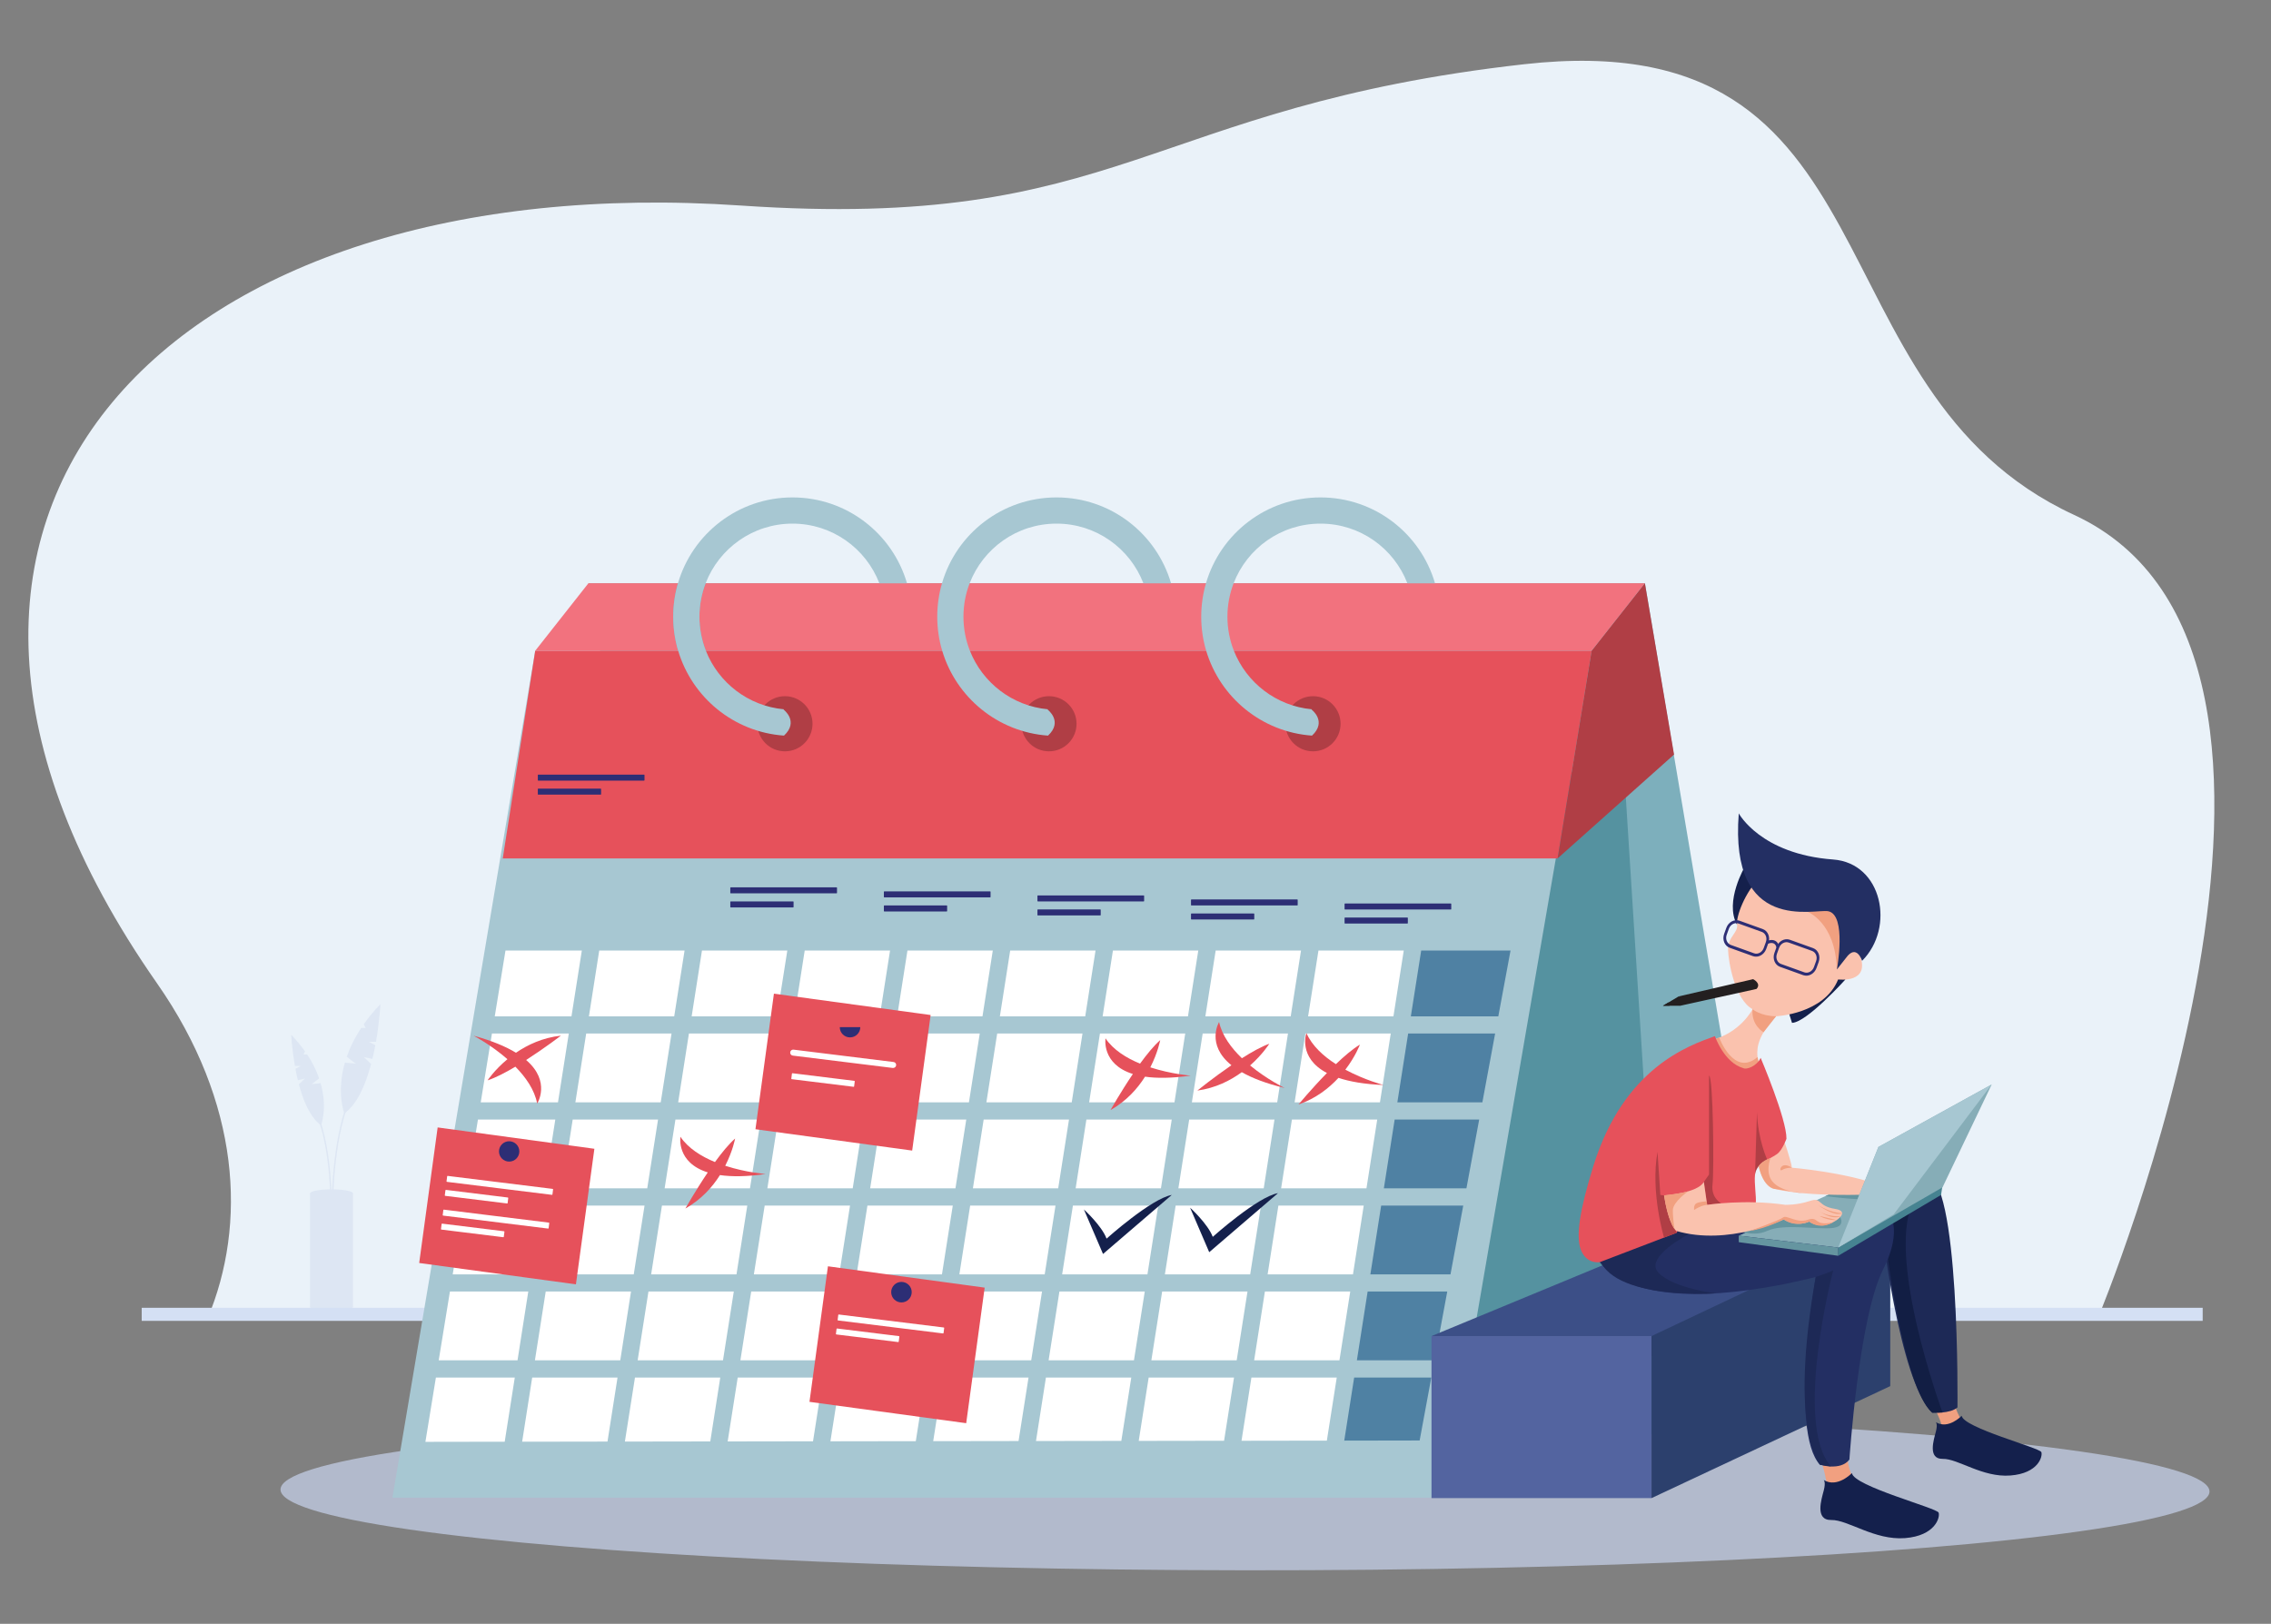 <?xml version="1.0" encoding="utf-8"?>
<!-- Generator: Adobe Illustrator 24.1.0, SVG Export Plug-In . SVG Version: 6.00 Build 0)  -->
<svg version="1.1" id="Capa_1" xmlns="http://www.w3.org/2000/svg" xmlns:xlink="http://www.w3.org/1999/xlink" x="0px" y="0px"
	 viewBox="0 0 5000 3575.6" style="enable-background:new 0 0 5000 3575.6;" xml:space="preserve">
<rect x="0" y="0" width="5000" height="3575.6" fill="#808080" stroke="none"/>
<style type="text/css">
	.st0{opacity:0.42;fill:#FE7101;enable-background:new    ;}
	.st1{opacity:0.8;fill:#F32735;enable-background:new    ;}
	.st2{fill:#514F4F;}
	.st3{fill:#3F3F3F;}
	.st4{fill:#353535;}
	.st5{fill:#C23825;}
	.st6{fill:#7C7C7C;}
	.st7{fill:#E01B07;}
	.st8{fill:#C12000;}
	.st9{fill:#771704;}
	.st10{fill:#CEE4F4;}
	.st11{fill:#EAF2F9;}
	.st12{opacity:0.56;}
	.st13{fill:#D3DDEF;}
	.st14{fill:#D4E0F4;}
	.st15{opacity:0.71;fill:#C6D2EB;}
	.st16{opacity:0.71;}
	.st17{fill:#C6D2EB;}
	.st18{fill:#7DAFBC;}
	.st19{fill:#5592A0;}
	.st20{fill:#A7C7D2;}
	.st21{fill:#E6515B;}
	.st22{fill:#FFFFFF;}
	.st23{fill:#4F81A3;}
	.st24{fill:#B03E45;}
	.st25{fill:#2D2E75;}
	.st26{fill:#14204C;}
	.st27{fill:none;}
	.st28{fill:#F2727E;}
	.st29{fill:#3C4F87;}
	.st30{fill:#5364A0;}
	.st31{fill:#2C406D;}
	.st32{fill:#F1A080;}
	.st33{fill:#1D2956;}
	.st34{fill:#121E44;}
	.st35{fill:#232F63;}
	.st36{fill:#86ADB7;}
	.st37{fill:#6595A0;}
	.st38{fill:#FAC2AE;}
	.st39{fill:#468391;}
	.st40{fill:#231F20;}
</style>
<path class="st0" d="M209.6-69.2H60.1c-3.7,0-6.6-3-6.6-6.6v-149.5c0-3.7,3-6.6,6.6-6.6h149.5c3.7,0,6.6,3,6.6,6.6v149.5
	C216.3-72.2,213.3-69.2,209.6-69.2z"/>
<path class="st1" d="M460.9-69.2H311.4c-3.7,0-6.6-3-6.6-6.6v-149.5c0-3.7,3-6.6,6.6-6.6h149.5c3.7,0,6.6,3,6.6,6.6v149.5
	C467.5-72.2,464.5-69.2,460.9-69.2z"/>
<path class="st2" d="M724-69.2H574.6c-3.7,0-6.6-3-6.6-6.6v-149.5c0-3.7,3-6.6,6.6-6.6H724c3.7,0,6.6,3,6.6,6.6v149.5
	C730.7-72.2,727.7-69.2,724-69.2z"/>
<path class="st3" d="M988.1-69.2H838.7c-3.7,0-6.6-3-6.6-6.6v-149.5c0-3.7,3-6.6,6.6-6.6h149.5c3.7,0,6.6,3,6.6,6.6v149.5
	C994.8-72.2,991.8-69.2,988.1-69.2z"/>
<path class="st4" d="M1231.7-69.2h-149.5c-3.7,0-6.6-3-6.6-6.6v-149.5c0-3.7,3-6.6,6.6-6.6h149.5c3.7,0,6.6,3,6.6,6.6v149.5
	C1238.3-72.2,1235.3-69.2,1231.7-69.2z"/>
<rect x="3754.5" y="-232" class="st5" width="162.8" height="162.8"/>
<rect x="4005.7" y="-232" class="st2" width="162.8" height="162.8"/>
<rect x="4268.9" y="-232" class="st3" width="162.8" height="162.8"/>
<rect x="2981.9" y="-232" class="st0" width="162.8" height="162.8"/>
<rect x="3233.2" y="-232" class="st6" width="162.8" height="162.8"/>
<rect x="3496.3" y="-232" class="st6" width="162.8" height="162.8"/>
<rect x="4533" y="-232" class="st4" width="162.8" height="162.8"/>
<rect x="4776.5" y="-232" class="st4" width="162.8" height="162.8"/>
<rect x="3747.2" y="-485.5" class="st5" width="162.8" height="162.8"/>
<rect x="3998.5" y="-485.5" class="st2" width="162.8" height="162.8"/>
<rect x="4261.7" y="-485.5" class="st3" width="162.8" height="162.8"/>
<rect x="2974.7" y="-485.5" class="st0" width="162.8" height="162.8"/>
<rect x="3225.9" y="-485.5" class="st6" width="162.8" height="162.8"/>
<rect x="3489.1" y="-485.5" class="st6" width="162.8" height="162.8"/>
<rect x="4525.8" y="-485.5" class="st4" width="162.8" height="162.8"/>
<rect x="4769.3" y="-485.5" class="st4" width="162.8" height="162.8"/>
<path class="st0" d="M209.6-322.7H60.1c-3.7,0-6.6-3-6.6-6.6v-149.5c0-3.7,3-6.6,6.6-6.6h149.5c3.7,0,6.6,3,6.6,6.6v149.5
	C216.3-325.7,213.3-322.7,209.6-322.7z"/>
<path class="st5" d="M460.9-322.7H311.4c-3.7,0-6.6-3-6.6-6.6v-149.5c0-3.7,3-6.6,6.6-6.6h149.5c3.7,0,6.6,3,6.6,6.6v149.5
	C467.5-325.7,464.5-322.7,460.9-322.7z"/>
<path class="st7" d="M724-322.7H574.6c-3.7,0-6.6-3-6.6-6.6v-149.5c0-3.7,3-6.6,6.6-6.6H724c3.7,0,6.6,3,6.6,6.6v149.5
	C730.7-325.7,727.7-322.7,724-322.7z"/>
<path class="st8" d="M988.1-322.7H838.7c-3.7,0-6.6-3-6.6-6.6v-149.5c0-3.7,3-6.6,6.6-6.6h149.5c3.7,0,6.6,3,6.6,6.6v149.5
	C994.8-325.7,991.8-322.7,988.1-322.7z"/>
<path class="st9" d="M1231.7-322.7h-149.5c-3.7,0-6.6-3-6.6-6.6v-149.5c0-3.7,3-6.6,6.6-6.6h149.5c3.7,0,6.6,3,6.6,6.6v149.5
	C1238.3-325.7,1235.3-322.7,1231.7-322.7z"/>
<g>
	<g>
		<g>
			<g>
				<path class="st10" d="M3890.9,2759.9c7.4,1.6,15.3,2,19.7,1.8c84.4-3.4,169.2-1.4,253.7-1.1c7.9,0,16.3-0.1,22.9-3.8
					c40.6-23.3-51.3-25-59.9-25c-32.6,0-65.2,0-97.8,0c-44.5,0-80.9,1.6-133.1,3c-6.4,0.2-18.4,0.5-21.3,5.5
					C3868.6,2751.7,3879.2,2757.3,3890.9,2759.9z"/>
			</g>
		</g>
		<g>
			<g>
				<path class="st10" d="M3949.5,3020.2c20,3.9,55.7,3,60,3.1c37.4,0,74.8,0.1,112.2,0.3c4.8,0,9.8,0,14.3-1.4
					c4.5-1.5,8.6-4.8,9.1-9c1.5-11.8-186.2-18.9-203.4-7.1C3930.8,3013.5,3937.1,3017.7,3949.5,3020.2z"/>
			</g>
		</g>
		<g>
			<g>
				<polygon class="st10" points="4130.8,3012.7 4186,2746 4179.5,2745 4124.3,3011.7 				"/>
			</g>
		</g>
		<g>
			<g>
				<polygon class="st10" points="3947.2,3012.7 3953.7,3011.7 3898.5,2745 3892,2746 				"/>
			</g>
		</g>
		<g>
			<g>
				<polygon class="st10" points="4172.1,2794.1 4173.8,2791.6 4084.7,2745.5 4083,2748 				"/>
			</g>
		</g>
		<g>
			<g>
				<polygon class="st10" points="4164.5,2830.8 4166.2,2828.3 4018.6,2752.4 4016.9,2754.8 				"/>
			</g>
		</g>
		<g>
			<g>
				<polygon class="st10" points="4154.3,2880.1 4156,2877.7 3942.8,2759.1 3941.1,2761.5 				"/>
			</g>
		</g>
		<g>
			<g>
				<polygon class="st10" points="4144.2,2929 4145.9,2926.5 3907,2796.8 3905.2,2799.3 				"/>
			</g>
		</g>
		<g>
			<g>
				<polygon class="st10" points="4135.2,2972.7 4136.8,2970.2 3921.5,2867.4 3919.9,2869.9 				"/>
			</g>
		</g>
		<g>
			<g>
				<polygon class="st10" points="4090.7,3012.9 4092.4,3010.5 3934.1,2928.1 3932.4,2930.5 				"/>
			</g>
		</g>
		<g>
			<g>
				<polygon class="st10" points="4011.6,3013 4013.2,3010.5 3944.3,2977.5 3942.7,2980 				"/>
			</g>
		</g>
		<g>
			<g>
				<polygon class="st10" points="3907.5,2798.8 3949.2,2740.4 3946.4,2738.9 3904.7,2797.3 				"/>
			</g>
		</g>
		<g>
			<g>
				<polygon class="st10" points="3915.6,2838.1 3990,2747.6 3987.3,2745.9 3912.9,2836.4 				"/>
			</g>
		</g>
		<g>
			<g>
				<polygon class="st10" points="3925.4,2885.5 4036.7,2747.6 4034,2745.9 3922.7,2883.9 				"/>
			</g>
		</g>
		<g>
			<g>
				<polygon class="st10" points="3934.6,2930.2 4092.9,2751.6 4090.3,2749.9 3932,2928.4 				"/>
			</g>
		</g>
		<g>
			<g>
				<polygon class="st10" points="3941.8,2965.3 4137.6,2754.5 4135,2752.7 3939.3,2963.5 				"/>
			</g>
		</g>
		<g>
			<g>
				<polygon class="st10" points="3951.6,3004.1 4181.1,2760.4 4178.6,2758.6 3949,3002.3 				"/>
			</g>
		</g>
		<g>
			<g>
				<polygon class="st10" points="4005.4,3004.2 4162.4,2850.7 4159.9,2848.8 4002.9,3002.3 				"/>
			</g>
		</g>
		<g>
			<g>
				<polygon class="st10" points="4058,3012.6 4151,2906.3 4148.3,2904.6 4055.3,3010.8 				"/>
			</g>
		</g>
		<g>
			<g>
				<polygon class="st10" points="4099.7,3012.6 4137.3,2972.3 4134.7,2970.5 4097.1,3010.8 				"/>
			</g>
		</g>
	</g>
	<g>
		<path class="st11" d="M456.9,2903.5h4161.6c0,0,611.2-1463.2-52.2-1769.8C3973.2,859.7,4190.3,47.6,3356,141.4
			s-885.4,368.5-1724.6,311.2C383.8,367.4-383,1122.1,345.5,2164.9C529.5,2428.3,544,2695.4,456.9,2903.5z"/>
		<g class="st12">
			<g>
				<path class="st13" d="M777.1,2627.7c0,4.9-21.2,8.8-47.2,8.8c-26.1,0-47.2-3.9-47.2-8.8c0-4.8,21.1-8.8,47.2-8.8
					C756,2618.9,777.1,2622.9,777.1,2627.7z"/>
				<path class="st13" d="M777.1,2878c0,4.9-21.2,8.8-47.2,8.8c-26.1,0-47.2-3.9-47.2-8.8c0-4.9,21.1-8.8,47.2-8.8
					C756,2869.2,777.1,2873.1,777.1,2878z"/>
				<rect x="682.6" y="2627.7" class="st13" width="94.5" height="250.3"/>
			</g>
			<g>
				<path class="st13" d="M730.5,2652.5l-3.1,0c0-1.2,1-123.9-31.2-199.2l2.8-1.5C731.4,2527.8,730.5,2651.3,730.5,2652.5z"/>
			</g>
			<path class="st13" d="M686.2,2387.2l16.5-12.7c-5.7-16.4-14.2-34.1-26.4-52.6H668l3.6-6.7c-8.5-12-18.5-24.3-30.5-36.8
				c0,0,1.5,30.8,8.2,68.8h13l-11.9,6.2c1.5,8.2,3.3,16.6,5.3,25.1l15.4-3.3l-13.1,12.4c9.8,37,25.1,73.3,48.9,90.3
				c0,0,14.8-37.8-1-92.8L686.2,2387.2z"/>
			<g>
				<path class="st13" d="M730.1,2662.6c0-1.5-1.2-150.4,38-242.2l2.8,1.5c-38.9,91-37.7,239.1-37.7,240.6L730.1,2662.6z"/>
			</g>
			<path class="st13" d="M783.3,2342.3l-19.9-15.3c6.9-19.8,17.1-41.1,31.9-63.5h9.9l-4.4-8.1c10.2-14.5,22.3-29.3,36.8-44.4
				c0,0-1.8,37.2-9.8,83h-15.7l14.3,7.4c-1.8,9.9-4,20-6.5,30.3l-18.6-3.9l15.8,15c-11.8,44.7-30.3,88.5-59,109
				c0,0-17.8-45.7,1.2-112L783.3,2342.3z"/>
		</g>
		<rect x="312" y="2879.7" class="st14" width="4537.6" height="28.8"/>
	</g>
	
		<ellipse transform="matrix(1.034026e-03 -1 1 1.034026e-03 -543.833 6019.756)" class="st15" cx="2741.1" cy="3282.1" rx="175.7" ry="2123.5"/>
	<g class="st16">
		<g>
			<path class="st17" d="M1125.9,2824.8c103.8-58.4,185.7-164.9,224.8-292.2l-8-3.9c-38.2,124.6-118.5,228.9-220.2,286.2
				L1125.9,2824.8z"/>
			<g>
				<g>
					<path class="st17" d="M1335,2564.6c15-16,24.7-39.1,26.8-63.6c0.5-6,0.4-12.9-3.2-17.4c-1-1.2-2.2-2.3-3.6-2.4
						c-2.2-0.3-4.1,1.7-5.5,3.8c-7.3,10.7-9.4,25.5-10.1,39.7C1338.8,2538.8,1336.7,2549.3,1335,2564.6"/>
				</g>
				<g>
					<path class="st17" d="M1315.6,2608.1c8.2-22.2,9.4-48.5,3.2-72.6c-1.5-5.9-3.9-12.2-8.6-14.8c-1.3-0.7-2.7-1.1-4-0.5
						c-2.1,0.8-3.1,3.6-3.7,6.2c-3.1,13.6-0.1,28.4,4,42.1C1310.6,2582.1,1312.1,2592.9,1315.6,2608.1"/>
				</g>
				<g>
					<path class="st17" d="M1286.6,2661.7c10.5-20.7,14.3-46.5,10.5-71.1c-0.9-6-2.7-12.7-7-15.9c-1.2-0.9-2.6-1.4-4-1.1
						c-2.2,0.5-3.4,3.1-4.3,5.5c-4.4,13-2.9,28-0.3,42.1C1284.2,2635.3,1284.6,2646.1,1286.6,2661.7"/>
				</g>
				<g>
					<path class="st17" d="M1252.6,2708.7c10.5-20.7,14.3-46.5,10.5-71.1c-0.9-6-2.7-12.7-7-15.9c-1.2-0.9-2.6-1.4-4-1.1
						c-2.2,0.5-3.4,3.1-4.3,5.5c-4.4,13-2.9,28-0.3,42.1C1250.2,2682.3,1250.6,2693.1,1252.6,2708.7"/>
				</g>
				<g>
					<path class="st17" d="M1200.9,2763c12.2-19.2,18.2-44.2,16.6-69c-0.4-6.1-1.6-12.9-5.7-16.6c-1.1-1-2.5-1.8-3.9-1.6
						c-2.2,0.2-3.7,2.6-4.8,4.9c-5.5,12.3-5.3,27.4-3.9,41.6C1200.8,2736.6,1200.3,2747.4,1200.9,2763"/>
				</g>
				<g>
					<path class="st17" d="M1160.1,2797.8c12.1-17.1,19.3-40.8,20-65.6c0.2-6.1-0.3-12.9-3.6-17.2c-0.9-1.2-2-2.1-3.2-2.2
						c-1.9-0.1-3.4,2-4.5,4.1c-5.8,11.3-6.8,26.2-6.7,40.5C1162.1,2771.7,1160.8,2782.3,1160.1,2797.8"/>
				</g>
				<g>
					<path class="st17" d="M1305.7,2627.3c20.9,4,43.1-1.4,61.1-14.9c4.4-3.3,9-7.8,9.6-13.9c0.2-1.7,0-3.5-0.8-4.9
						c-1.3-2.2-3.9-2.7-6.2-2.8c-12.2-0.1-23.6,7.3-33.7,15.5C1325.7,2614.6,1317.3,2619.2,1305.7,2627.3"/>
				</g>
				<g>
					<path class="st17" d="M1282.2,2667.8c19.8,9.9,42.6,11.2,63,3.5c5-1.9,10.3-4.8,12.2-10.6c0.5-1.6,0.7-3.4,0.2-4.9
						c-0.9-2.5-3.3-3.8-5.6-4.4c-12-3.7-24.6,0.1-36.2,5.1C1304.3,2661.5,1295.1,2663.5,1282.2,2667.8"/>
				</g>
				<g>
					<path class="st17" d="M1246.4,2715.2c18,14.4,40.3,21.2,61.8,18.7c5.3-0.6,11-2.2,13.8-7.3c0.8-1.4,1.3-3.1,1-4.7
						c-0.4-2.7-2.7-4.4-4.8-5.7c-11.2-6.5-24.4-5.9-36.6-3.8C1269.3,2714.4,1259.9,2714.1,1246.4,2715.2"/>
				</g>
				<g>
					<path class="st17" d="M1195.8,2769.9c19.9,9.4,42.8,10,63,1.8c5-2,10.2-5.1,12-10.9c0.5-1.6,0.7-3.4,0.1-4.9
						c-0.9-2.5-3.4-3.7-5.6-4.3c-12-3.3-24.6,0.8-36,6.1C1217.8,2763,1208.6,2765.2,1195.8,2769.9"/>
				</g>
				<g>
					<path class="st17" d="M1154.2,2801.4c14.8,19.1,35.4,32.1,57,36c5.3,0.9,11.3,1.1,15-2.9c1-1.1,1.9-2.6,1.9-4.3
						c0.1-2.7-1.7-5-3.6-6.8c-9.8-9.5-22.8-12.7-35.2-14.4C1177,2807.4,1167.7,2804.3,1154.2,2801.4"/>
				</g>
			</g>
		</g>
	</g>
	<g>
		<polygon class="st18" points="3621.5,1284.2 1295.6,1284.2 1617.2,3149.2 3936,3149.2 		"/>
		<polygon class="st19" points="3572.2,1640.1 3667.7,3149.2 3182.8,3297.9 3379.3,1743.7 		"/>
		<polygon class="st20" points="1178.4,1432.9 3504.3,1432.9 3182.8,3297.9 864,3297.9 		"/>
		<polygon class="st21" points="1178.4,1432.9 3504.3,1432.9 3429.3,1890.2 1106.9,1890.2 		"/>
		<g>
			<polygon class="st22" points="2185.8,2093.1 1997.9,2093.1 1975.2,2238 2163.1,2238 			"/>
			<polygon class="st22" points="1880.1,2843.9 1856.3,2995.4 2044.2,2995.4 2068,2843.9 			"/>
			<polygon class="st22" points="2103.6,2616.7 2127.4,2465.2 1939.5,2465.2 1915.8,2616.7 			"/>
			<polygon class="st22" points="2133.3,2427.3 2157.1,2275.8 1969.2,2275.8 1945.5,2427.3 			"/>
			<polygon class="st22" points="1828.3,3173.7 2016.3,3173.4 2038.3,3033.3 1850.4,3033.3 			"/>
			<polygon class="st22" points="1909.8,2654.6 1886,2806.1 2073.9,2806.1 2097.7,2654.6 			"/>
			<polygon class="st22" points="1507.2,2093.1 1319.3,2093.1 1296.6,2238 1484.4,2238 			"/>
			<polygon class="st22" points="1454.7,2427.3 1478.5,2275.8 1290.6,2275.8 1266.8,2427.3 			"/>
			<polygon class="st22" points="1201.5,2843.9 1177.7,2995.4 1365.6,2995.4 1389.3,2843.9 			"/>
			<polygon class="st22" points="1149.6,3174.6 1337.5,3174.3 1359.6,3033.3 1171.7,3033.3 			"/>
			<polygon class="st22" points="1419.1,2654.6 1231.2,2654.6 1207.4,2806.1 1395.3,2806.1 			"/>
			<polygon class="st22" points="1448.8,2465.2 1260.9,2465.2 1237.1,2616.7 1425,2616.7 			"/>
			<polygon class="st22" points="1375.8,3174.3 1563.8,3174 1585.8,3033.3 1398,3033.3 			"/>
			<polygon class="st22" points="1733.4,2093.1 1545.5,2093.1 1522.8,2238 1710.6,2238 			"/>
			<polygon class="st22" points="1457.4,2654.6 1433.6,2806.1 1621.5,2806.1 1645.3,2654.6 			"/>
			<polygon class="st22" points="1680.9,2427.3 1704.7,2275.8 1516.8,2275.8 1493.1,2427.3 			"/>
			<polygon class="st22" points="1427.7,2843.9 1403.9,2995.4 1591.8,2995.4 1615.6,2843.9 			"/>
			<polygon class="st22" points="1651.2,2616.7 1675,2465.2 1487.1,2465.2 1463.3,2616.7 			"/>
			<polygon class="st22" points="2329.8,2616.7 2353.6,2465.2 2165.7,2465.2 2142,2616.7 			"/>
			<polygon class="st22" points="2136,2654.6 2112.2,2806.1 2300.1,2806.1 2323.9,2654.6 			"/>
			<polygon class="st22" points="2054.6,3173.4 2242.5,3173.1 2264.5,3033.3 2076.6,3033.3 			"/>
			<polygon class="st22" points="2106.3,2843.9 2082.5,2995.4 2270.4,2995.4 2294.2,2843.9 			"/>
			<polygon class="st22" points="2412,2093.1 2224.1,2093.1 2201.4,2238 2389.3,2238 			"/>
			<polygon class="st22" points="2359.6,2427.3 2383.3,2275.8 2195.5,2275.8 2171.7,2427.3 			"/>
			<polygon class="st22" points="1653.9,2843.9 1630.1,2995.4 1818,2995.4 1841.8,2843.9 			"/>
			<polygon class="st22" points="1907.1,2427.3 1930.9,2275.8 1743,2275.8 1719.3,2427.3 			"/>
			<polygon class="st22" points="1683.6,2654.6 1659.8,2806.1 1847.7,2806.1 1871.5,2654.6 			"/>
			<polygon class="st22" points="1877.4,2616.7 1901.2,2465.2 1713.3,2465.2 1689.5,2616.7 			"/>
			<polygon class="st22" points="1959.6,2093.1 1771.7,2093.1 1749,2238 1936.9,2238 			"/>
			<polygon class="st22" points="1602.1,3174 1790,3173.7 1812,3033.3 1624.2,3033.3 			"/>
			<polygon class="st22" points="936.6,3174.9 1111.2,3174.6 1133.4,3033.3 959.7,3033.3 			"/>
			<polygon class="st22" points="1192.9,2654.6 1021.4,2654.6 996.7,2806.1 1169.1,2806.1 			"/>
			<polygon class="st22" points="1281,2093.1 1112.9,2093.1 1089.3,2238 1258.2,2238 			"/>
			<polygon class="st22" points="1163.1,2843.9 990.6,2843.9 965.9,2995.4 1139.4,2995.4 			"/>
			<polygon class="st22" points="1222.6,2465.2 1052.3,2465.2 1027.6,2616.7 1198.8,2616.7 			"/>
			<polygon class="st22" points="1252.3,2275.8 1083.1,2275.8 1058.4,2427.3 1228.5,2427.3 			"/>
			<polygon class="st22" points="2362.2,2654.6 2338.5,2806.1 2526.3,2806.1 2550.1,2654.6 			"/>
			<polygon class="st22" points="2280.9,3173.1 2468.8,3172.8 2490.7,3033.3 2302.8,3033.3 			"/>
			<polygon class="st22" points="2638.2,2093.1 2450.3,2093.1 2427.6,2238 2615.5,2238 			"/>
			<polygon class="st22" points="2585.8,2427.3 2609.5,2275.8 2421.7,2275.8 2397.9,2427.3 			"/>
			<polygon class="st22" points="2332.5,2843.9 2308.7,2995.4 2496.6,2995.4 2520.4,2843.9 			"/>
			<polygon class="st22" points="2556,2616.7 2579.8,2465.2 2391.9,2465.2 2368.2,2616.7 			"/>
			<polygon class="st23" points="3046.8,2616.7 3228.6,2616.7 3256.7,2465.2 3070.6,2465.2 			"/>
			<polygon class="st23" points="3017.1,2806.1 3193.5,2806.1 3221.6,2654.6 3040.9,2654.6 			"/>
			<polygon class="st23" points="2959.6,3172.2 3125.6,3171.9 3151.3,3033.3 2981.4,3033.3 			"/>
			<polygon class="st23" points="3076.5,2427.3 3263.7,2427.3 3291.8,2275.8 3100.3,2275.8 			"/>
			<polygon class="st23" points="2987.4,2995.4 3158.3,2995.4 3186.4,2843.9 3011.1,2843.9 			"/>
			<polygon class="st23" points="3325.7,2093.1 3129,2093.1 3106.2,2238 3298.8,2238 			"/>
			<polygon class="st22" points="3090.6,2093.1 2902.8,2093.1 2880,2238 3067.9,2238 			"/>
			<polygon class="st22" points="3038.2,2427.3 3062,2275.8 2874.1,2275.8 2850.3,2427.3 			"/>
			<polygon class="st22" points="2790.9,2806.1 2978.8,2806.1 3002.5,2654.6 2814.6,2654.6 			"/>
			<polygon class="st22" points="2733.4,3172.5 2921.3,3172.2 2943.1,3033.3 2755.2,3033.3 			"/>
			<polygon class="st22" points="2820.6,2616.7 3008.5,2616.7 3032.2,2465.2 2844.4,2465.2 			"/>
			<polygon class="st22" points="2784.9,2843.9 2761.2,2995.4 2949,2995.4 2972.8,2843.9 			"/>
			<polygon class="st22" points="2507.1,3172.8 2695,3172.5 2716.9,3033.3 2529,3033.3 			"/>
			<polygon class="st22" points="2782.3,2616.7 2806,2465.2 2618.2,2465.2 2594.4,2616.7 			"/>
			<polygon class="st22" points="2812,2427.3 2835.7,2275.8 2647.9,2275.8 2624.1,2427.3 			"/>
			<polygon class="st22" points="2588.4,2654.6 2564.7,2806.1 2752.5,2806.1 2776.3,2654.6 			"/>
			<polygon class="st22" points="2864.4,2093.1 2676.5,2093.1 2653.8,2238 2841.7,2238 			"/>
			<polygon class="st22" points="2558.7,2843.9 2534.9,2995.4 2722.8,2995.4 2746.6,2843.9 			"/>
		</g>
		<polygon class="st24" points="3504.3,1432.9 3621.5,1284.2 3685.7,1661.5 3429.3,1890.2 		"/>
		<path class="st21" d="M1158.4,2334.1c41-26.4,76.6-53.6,76.6-53.6c-40.2,4.4-73.3,20-99,37.6c-22-13.4-52.2-26.3-93.4-37.6
			c0,0,37.9,19.7,74.6,51.8c-28.6,23.8-43.7,46.6-43.7,46.6c17.5-5.7,39.3-17,61.2-30.1c22.7,23.1,42.2,50.8,48,81.2
			C1182.7,2430,1213.8,2381.7,1158.4,2334.1z"/>
		<path class="st21" d="M1558.3,2581.6c-27.3,40.4-49.3,79.5-49.3,79.5c35.2-19.9,59.5-47.3,76.1-73.6c25.5,3.7,58.3,3.6,100.6-2.3
			c0,0-42.6-3.2-89-18.2c16.9-33.1,21.8-60,21.8-60c-13.8,12.1-29.4,31.2-44.4,51.8c-29.9-12.3-58.8-30.1-76.1-55.7
			C1498.2,2503.2,1488.6,2559.8,1558.3,2581.6z"/>
		<path class="st21" d="M2494.2,2364.9c-27.3,40.4-49.3,79.5-49.3,79.5c35.2-19.9,59.5-47.3,76.1-73.6c25.5,3.7,58.3,3.6,100.6-2.3
			c0,0-42.6-3.2-89-18.2c16.9-33.1,21.8-60,21.8-60c-13.8,12.1-29.4,31.2-44.4,51.8c-29.9-12.3-58.8-30.1-76.1-55.7
			C2434.1,2286.4,2424.5,2343,2494.2,2364.9z"/>
		<path class="st21" d="M2711.2,2345.6c-40.2,27.6-75,55.8-75,55.8c40-5.5,72.7-22.1,97.8-40.5c22.4,12.8,52.9,24.8,94.4,34.8
			c0,0-38.5-18.6-76.1-49.6c27.9-24.6,42.3-47.8,42.3-47.8c-17.3,6.2-38.8,18.2-60.3,31.9c-23.3-22.4-43.6-49.6-50.3-79.7
			C2684,2250.6,2654.3,2299.7,2711.2,2345.6z"/>
		<path class="st21" d="M2921.5,2362.7c-34.1,34.9-62.7,69.4-62.7,69.4c38.2-13.2,67-35.9,88.1-58.7c24.4,8.2,56.7,14,99.4,15.8
			c0,0-41.4-10.8-84.3-33.8c22.6-29.6,32.1-55.2,32.1-55.2c-15.8,9.4-34.5,25.4-52.9,43c-27.2-17.4-52.4-40.1-64.9-68.4
			C2876.3,2274.7,2856.8,2328.7,2921.5,2362.7z"/>
		<g>
			<path class="st25" d="M1418,1718.9h-232.9c-0.6,0-1-0.4-1-1v-11.2c0-0.6,0.4-1,1-1H1418c0.6,0,1,0.4,1,1v11.2
				C1419,1718.4,1418.6,1718.9,1418,1718.9z"/>
			<path class="st25" d="M1322.4,1749.8h-137.3c-0.6,0-1-0.4-1-1v-11.2c0-0.6,0.4-1,1-1h137.3c0.6,0,1,0.4,1,1v11.2
				C1323.4,1749.4,1323,1749.8,1322.4,1749.8z"/>
		</g>
		<g>
			<path class="st25" d="M1841.8,1967.1h-232.9c-0.6,0-1-0.4-1-1v-11.2c0-0.6,0.4-1,1-1h232.9c0.6,0,1,0.4,1,1v11.2
				C1842.8,1966.7,1842.4,1967.1,1841.8,1967.1z"/>
			<path class="st25" d="M1746.2,1998.1h-137.3c-0.6,0-1-0.4-1-1v-11.2c0-0.6,0.4-1,1-1h137.3c0.6,0,1,0.4,1,1v11.2
				C1747.2,1997.6,1746.8,1998.1,1746.2,1998.1z"/>
		</g>
		<g>
			<path class="st25" d="M2179.9,1976H1947c-0.6,0-1-0.4-1-1v-11.2c0-0.6,0.4-1,1-1h232.9c0.6,0,1,0.4,1,1v11.2
				C2180.9,1975.5,2180.5,1976,2179.9,1976z"/>
			<path class="st25" d="M2084.3,2007H1947c-0.6,0-1-0.4-1-1v-11.2c0-0.6,0.4-1,1-1h137.3c0.6,0,1,0.4,1,1v11.2
				C2085.3,2006.5,2084.9,2007,2084.3,2007z"/>
		</g>
		<g>
			<path class="st25" d="M2518,1984.9h-232.9c-0.6,0-1-0.4-1-1v-11.2c0-0.6,0.4-1,1-1H2518c0.6,0,1,0.4,1,1v11.2
				C2519,1984.4,2518.6,1984.9,2518,1984.9z"/>
			<path class="st25" d="M2422.4,2015.8h-137.3c-0.6,0-1-0.4-1-1v-11.2c0-0.6,0.4-1,1-1h137.3c0.6,0,1,0.4,1,1v11.2
				C2423.4,2015.4,2423,2015.8,2422.4,2015.8z"/>
		</g>
		<g>
			<path class="st25" d="M2856.1,1993.8h-232.9c-0.6,0-1-0.4-1-1v-11.2c0-0.6,0.4-1,1-1h232.9c0.6,0,1,0.4,1,1v11.2
				C2857.1,1993.3,2856.7,1993.8,2856.1,1993.8z"/>
			<path class="st25" d="M2760.5,2024.7h-137.3c-0.6,0-1-0.4-1-1v-11.2c0-0.6,0.4-1,1-1h137.3c0.6,0,1,0.4,1,1v11.2
				C2761.5,2024.3,2761,2024.7,2760.5,2024.7z"/>
		</g>
		<g>
			<path class="st25" d="M3194.2,2002.7h-232.9c-0.6,0-1-0.4-1-1v-11.2c0-0.6,0.4-1,1-1h232.9c0.6,0,1,0.4,1,1v11.2
				C3195.2,2002.2,3194.8,2002.7,3194.2,2002.7z"/>
			<path class="st25" d="M3098.6,2033.6h-137.3c-0.6,0-1-0.4-1-1v-11.2c0-0.6,0.4-1,1-1h137.3c0.6,0,1,0.4,1,1v11.2
				C3099.6,2033.2,3099.1,2033.6,3098.6,2033.6z"/>
		</g>
		
			<rect x="941.9" y="2504.2" transform="matrix(0.991 0.135 -0.135 0.991 368.224 -126.251)" class="st21" width="348.2" height="301.2"/>
		
			<rect x="1801.1" y="2809.8" transform="matrix(0.991 0.135 -0.135 0.991 417.294 -239.335)" class="st21" width="348.2" height="301.2"/>
		<path class="st26" d="M2386.4,2663.2c0,0,39,35.4,49.9,64.2c0,0,98.4-88.2,143.6-96.2l-151.4,130L2386.4,2663.2z"/>
		<path class="st26" d="M2620.2,2659.3c0,0,39,35.4,49.9,64.2c0,0,98.4-88.2,143.6-96.2l-151.4,130L2620.2,2659.3z"/>
		<g>
			<path class="st22" d="M2076.3,2936.2l-231.2-28.6c-0.5-0.1-0.9-0.6-0.9-1.1l1.4-11.1c0.1-0.5,0.6-0.9,1.1-0.9l231.2,28.6
				c0.5,0.1,0.9,0.6,0.9,1.1l-1.4,11.1C2077.3,2935.8,2076.8,2936.2,2076.3,2936.2z"/>
			<path class="st22" d="M1977.6,2955.2l-136.3-16.8c-0.5-0.1-0.9-0.6-0.9-1.1l1.4-11.1c0.1-0.5,0.6-0.9,1.1-0.9l136.3,16.8
				c0.5,0.1,0.9,0.6,0.9,1.1l-1.4,11.1C1978.6,2954.8,1978.1,2955.2,1977.6,2955.2z"/>
		</g>
		<g>
			<path class="st22" d="M1215.2,2631L984,2602.4c-0.5-0.1-0.9-0.6-0.9-1.1l1.4-11.1c0.1-0.5,0.6-0.9,1.1-0.9l231.2,28.6
				c0.5,0.1,0.9,0.6,0.9,1.1l-1.4,11.1C1216.3,2630.7,1215.8,2631.1,1215.2,2631z"/>
			<path class="st22" d="M1116.5,2650l-136.3-16.8c-0.5-0.1-0.9-0.6-0.9-1.1l1.4-11.1c0.1-0.5,0.6-0.9,1.1-0.9l136.3,16.8
				c0.5,0.1,0.9,0.6,0.9,1.1l-1.4,11.1C1117.6,2649.7,1117.1,2650.1,1116.5,2650z"/>
		</g>
		<g>
			<path class="st22" d="M1206.8,2705.3l-231.2-28.6c-0.5-0.1-0.9-0.6-0.9-1.1l1.4-11.1c0.1-0.5,0.6-0.9,1.1-0.9l231.2,28.6
				c0.5,0.1,0.9,0.6,0.9,1.1l-1.4,11.1C1207.8,2704.9,1207.3,2705.3,1206.8,2705.3z"/>
			<path class="st22" d="M1108.1,2724.3l-136.3-16.8c-0.5-0.1-0.9-0.6-0.9-1.1l1.4-11.1c0.1-0.5,0.6-0.9,1.1-0.9l136.3,16.8
				c0.5,0.1,0.9,0.6,0.9,1.1l-1.4,11.1C1109.1,2723.9,1108.6,2724.3,1108.1,2724.3z"/>
		</g>
		<circle class="st25" cx="1984.7" cy="2845.3" r="22.6"/>
		<circle class="st25" cx="1121" cy="2535.4" r="22.4"/>
		<g>
			<path class="st27" d="M1744.8,1562.7c86.7,0,160.7-53.8,190.7-129.9h-381.3C1584.1,1508.9,1658.1,1562.7,1744.8,1562.7z"/>
			<path class="st27" d="M1744.8,1152.9c-87.2,0-161.6,54.5-191.2,131.2H1936C1906.4,1207.4,1832,1152.9,1744.8,1152.9z"/>
			<g>
				<path class="st28" d="M1492.7,1284.2h-197.1l-117.2,148.7h314.7c-7.1-23.8-10.9-49-10.9-75
					C1482.2,1332.3,1485.8,1307.5,1492.7,1284.2z"/>
				<path class="st28" d="M1996.9,1284.2H1936h-382.4c-8.8,22.9-13.7,47.7-13.7,73.7c0,26.5,5.1,51.8,14.2,75h381.3h61h1507.8
					l117.2-148.7H1996.9z"/>
			</g>
		</g>
		<g>
			<circle class="st24" cx="1728.2" cy="1593.7" r="60.7"/>
			<path class="st20" d="M1725.4,1562.7l0.2-0.9c-78.3-7.3-143.8-58.6-171.5-128.9c-9.2-23.2-14.2-48.5-14.2-75
				c0-26,4.9-50.8,13.7-73.7c29.6-76.7,104-131.2,191.2-131.2c87.2,0,161.6,54.5,191.2,131.2h60.9
				c-31.9-109.2-132.7-188.9-252.1-188.9c-119.5,0-220.3,79.8-252.1,188.9c-6.8,23.4-10.5,48.1-10.5,73.7c0,26.1,3.8,51.3,10.9,75
				c30.6,102.7,122.3,179.1,233,186.9C1759.7,1588.5,1725.4,1562.7,1725.4,1562.7z"/>
		</g>
		<g>
			<circle class="st24" cx="2309.5" cy="1593.7" r="60.7"/>
			<path class="st20" d="M2306.7,1562.7l0.2-0.9c-78.3-7.3-143.8-58.6-171.5-128.9c-9.2-23.2-14.2-48.5-14.2-75
				c0-26,4.9-50.8,13.7-73.7c29.6-76.7,104-131.2,191.2-131.2s161.6,54.5,191.2,131.2h60.9c-31.9-109.2-132.7-188.9-252.1-188.9
				c-119.5,0-220.3,79.8-252.1,188.9c-6.8,23.4-10.5,48.1-10.5,73.7c0,26.1,3.8,51.3,10.9,75c30.6,102.7,122.3,179.1,233,186.9
				C2341,1588.5,2306.7,1562.7,2306.7,1562.7z"/>
		</g>
		<g>
			<circle class="st24" cx="2890.8" cy="1593.7" r="60.7"/>
			<path class="st20" d="M2887.9,1562.7l0.2-0.9c-78.3-7.3-143.8-58.6-171.5-128.9c-9.2-23.2-14.2-48.5-14.2-75
				c0-26,4.9-50.8,13.7-73.7c29.6-76.7,104-131.2,191.2-131.2c87.2,0,161.6,54.5,191.2,131.2h60.9
				c-31.9-109.2-132.7-188.9-252.1-188.9c-119.5,0-220.3,79.8-252.1,188.9c-6.8,23.4-10.5,48.1-10.5,73.7c0,26.1,3.8,51.3,10.9,75
				c30.6,102.7,122.3,179.1,233,186.9C2922.3,1588.5,2887.9,1562.7,2887.9,1562.7z"/>
		</g>
	</g>
	<g>
		<path class="st29" d="M3151.7,2942l668.8-276.8l341.2,28.4l-343,236c0,0-344.2,108.4-347.8,104.8
			C3467.4,3030.8,3151.7,2942,3151.7,2942z"/>
		<rect x="3151.7" y="2942" class="st30" width="484.4" height="356.8"/>
		<polygon class="st31" points="3636.1,2942 4161.7,2693.5 4161.7,3052.2 3636.1,3298.8 		"/>
	</g>
	<g>
		<path class="st32" d="M4247.9,3080.5c0,0,35,55.4,28.8,81c-6.2,25.6,61.8-5.7,61.8-5.7s-45-50.6-37.1-95.8
			C4309.5,3014.8,4247.9,3080.5,4247.9,3080.5z"/>
		<path class="st33" d="M4140.8,2686.6c0,0,40.2,354.8,113.3,424.1c0,0,40.2,2.7,55.6-11.7c0,0,6.2-516.4-71.1-512.6
			S4140.8,2686.6,4140.8,2686.6z"/>
		<path class="st34" d="M4152.1,2738.9c0,0,38.8,318.1,102,371.8l22.7-0.5c0,0-130-353.7-60.8-471.8
			C4285.2,2520.3,4119.2,2685.6,4152.1,2738.9z"/>
		<path class="st26" d="M3842.4,1906.9c0,0-46.7,78.4-17.9,129.5l46-113.7L3842.4,1906.9z"/>
		<path class="st26" d="M4062.8,2157c0,0-85.1,94.6-117.4,95.3l-12.2-39C3933.2,2213.3,4053.1,2132.9,4062.8,2157z"/>
		<path class="st32" d="M4007.9,3210.8c0,0,13.1,36.3,18.5,86.2c5.4,49.9,59.8-31.8,59.8-31.8s-23.7-28.7-19.6-89.3
			C4070.7,3115.4,4007.9,3210.8,4007.9,3210.8z"/>
		<path class="st35" d="M3501,2730.1c0,0,5.2,179.7,425.5,97.9c0,0,61.8-13.1,71.1-16.2c0,0-58.7,340.6,9.3,413.4
			c0,0,45.3,14.4,64.9-11.3c0,0,20.6-312.9,74.2-418.6c53.6-105.7,0-142.3,0-142.3L3501,2730.1z"/>
		<polygon class="st36" points="4047.1,2620.9 3828.2,2720.9 4047.1,2747.1 4276.8,2614.5 		"/>
		<path class="st37" d="M4028.9,2629.2l-9.8,4.5c0,0,99.7,13.9,116.5,3.3C4152.5,2626.4,4028.9,2629.2,4028.9,2629.2z"/>
		<path class="st37" d="M4048.8,2675.6c0,0,18.9,24.6-14.1,28.4s-108.4-10.2-143.8,6.3c-35.4,16.6-76-6-76-6s122.9-41,147.3-33.9
			C3986.6,2677.7,4048.8,2675.6,4048.8,2675.6z"/>
		<path class="st33" d="M3719,2717.1c0,0-100.5,51.1-67.5,85.5c33,34.4,126.7,45.4,126.7,45.4s-254,17.2-260.7-95.1
			C3510.8,2640.4,3718,2707,3719,2717.1z"/>
		<path class="st38" d="M3925.6,2504c0,0,19.5,58,19.5,67.2c0,0,119,10.3,190.6,38l-19.6,21c0,0-131.4,6.2-209.7-12.3
			c0,0-28.8-1-38.1-70.3L3925.6,2504z"/>
		<path class="st38" d="M3858.6,2222.2c0,0-26.9,53-92.3,68.4s104.4,99.2,111.8,80s-41.6-56.4,32.3-132.8c0,0,105.7-4.7,136.6-81.1
			c0,0,72.6,9.7,47.4-54.9c0,0-21.3-23.9-30.2,7.5c0,0,39.1-114.2-0.7-132c-39.8-17.8-154.5-78.7-188.2-45.8s-53.6,87.7-50.8,104.8
			c2.7,17.1-20.6,27.2-19.9,54.5C3805.3,2118.2,3819.7,2201,3858.6,2222.2z"/>
		<path class="st32" d="M3977.3,2006.9c1.6-0.1,64.2,23.8,66.7,127.8c0,0,42.5-85.8,14.2-116.3
			C4029.9,1987.9,3977.3,2006.9,3977.3,2006.9z"/>
		<path class="st32" d="M3785.2,2284.8c0,0,32.2,87.3,84.4,42.8l4.4,22.8c0,0-5.7,30.4-44.4,18.1
			C3790.9,2356.2,3740.7,2295.4,3785.2,2284.8z"/>
		<path class="st21" d="M3838.4,2352.1c-42.8-12-62.7-70.6-62.7-70.6c-58.3,21-200.3,69.7-267.5,285.5
			c-30.8,99-38.5,154.8-28.1,183.7c12.3,34.4,42.5,28.4,42.5,28.4l168.6-64.5c6.2-4.2-5.9-40.7,1.6-40.7h122.3
			c19.1,0,48.9-5.7,50.6-24.7c1.4-15.2-3.8-42.9-1.7-62.9c1.3-12.6,5.1-23.6,16.9-28.3c8.9-3.5,22.3-10.4,31.5-16.8
			c11.8-8.3,20.8-33.7,20.8-33.7c0.7-43-56.8-178.1-56.8-178.1C3867.8,2348,3845.1,2355.8,3838.4,2352.1L3838.4,2352.1z"/>
		<path class="st24" d="M3868.3,2449.1l-4.3,137.3c0,0,1-21,26.9-32.7C3890.9,2553.7,3870.4,2510.1,3868.3,2449.1z"/>
		<path class="st24" d="M3762.7,2368.6v217.8l-11.4,16.1l7.2,50.6l31-3.4c0,0-22.7-11.8-19.1-41.6
			C3774,2578.4,3772,2368,3762.7,2368.6z"/>
		<path class="st24" d="M3649.3,2536.3l6.2,94.9l8.2,1.1l27.5,82.4l-27.5,10.5C3663.8,2725.1,3633.3,2625.6,3649.3,2536.3z"/>
		<path class="st26" d="M4015.2,3258.9c0,0,5.1,3.9,0.1,23.1c-5,19.2-20.2,65.7,16.6,65s95.1,45,162.1,39.9
			c67-5.2,77.8-45.8,74.2-56.1s-187.3-58.3-190.9-87.1C4077.3,3243.6,4045.4,3277.4,4015.2,3258.9z"/>
		<path class="st26" d="M4262,3131.5c0,0,4.7,3.6,0.1,21.2s-18.5,60.3,15.2,59.7c33.7-0.7,87.3,41.4,148.9,36.6
			c61.5-4.7,71.5-42,68.2-51.5s-172-53.6-175.4-80C4318.9,3117.5,4289.7,3148.5,4262,3131.5z"/>
		<polygon class="st39" points="4273.6,2631.2 4276.8,2609.6 4047.1,2747.1 4047.1,2765.2 		"/>
		<polygon class="st37" points="3828.2,2720.9 4047.1,2747.1 4047.1,2765.2 3828.2,2735.2 		"/>
		<path class="st35" d="M3828.2,1791c0,0,47.8,89.8,207.8,101.6c108.3,8,136.7,150.2,63.7,223.1c0,0-12.2-38.8-35.5-6.3l-19.9,25.3
			c0,0,22-120.4-19.2-128.2C3995.5,2000.8,3807.2,2057.7,3828.2,1791z"/>
		<path class="st40" d="M3695.7,2194.1l164.1-38c0,0,18.8,9.2,7.5,21.5l-167.4,36.9C3699.9,2214.7,3713.3,2205.9,3695.7,2194.1z"/>
		<polygon class="st40" points="3695.7,2194.1 3661.2,2214.7 3699.9,2214.7 3719.4,2202.4 		"/>
		<path class="st40" d="M3673.4,2207.4c0,0,6.1,3.7,2.2,7.3h-14.4L3673.4,2207.4z"/>
		<path class="st38" d="M3663.8,2632.2c0,0,74.1-4.5,87.5-29.8l7.2,50.6c0,0,83.8-13,172.4,0c0,0,26.4,0.7,53.7-8.5
			c27.3-9.2,15.5,11.3,55.6,17.4c40.2,6.2-8.2,37.5-28.8,36.4s-28-8.5-28-8.5s-26.4,13.5-56.4-4.7c0,0-121.7,58.8-236,25.5
			C3691.1,2710.7,3675.1,2702,3663.8,2632.2z"/>
		<polygon class="st36" points="4047.1,2747.1 4135.7,2525.5 4385,2388 4276.8,2614.5 		"/>
		<polygon class="st20" points="4385,2388 4169.3,2674 4047.1,2747.1 4135.7,2525.5 		"/>
		<path class="st33" d="M3997.6,2811.8c0,0,29.5-9.6,38.5-14.4c0,0-88.1,336.2-4.9,431.8l-24.3-3.9
			C4006.9,3225.2,3937.6,3150.3,3997.6,2811.8z"/>
		<path class="st32" d="M3758.6,2653.1c0,0-11.7,0-28.8,11.3c0,0-1.4-10.6,4.5-14.4c5.8-3.8,23.3-4.8,23.3-4.8L3758.6,2653.1z"/>
		<path class="st32" d="M3716.5,2623.4c0,0-33.1,23.1-33.4,41s3.5,41.6,3.5,41.6s-15.9-21.9-22.8-73.7
			C3663.8,2632.2,3698.7,2628.4,3716.5,2623.4z"/>
		<path class="st32" d="M3945.1,2571.2c0,0-13.4-0.3-21.6,5.1C3915.2,2581.7,3920.1,2554.8,3945.1,2571.2z"/>
		<path class="st32" d="M3898.1,2550c0,0-14.1,35.1,7.6,55.3c21.6,20.3,63.9,22,63.9,22l-63.1-9.5c0,0-24.1-2.9-34.4-49.9
			C3872,2567.9,3879,2555.7,3898.1,2550z"/>
		<path class="st32" d="M3852.5,2710.4c0,0,65.6-23.3,73.3-29.6c7.7-6.3,29.6,13.5,54.6,5s12.3,15.4,55.7,5.5
			c0,0-27.2,18.3-52.5-1.4c0,0-29.5,14.2-56.4-4.7C3927.1,2685.2,3888.4,2705.2,3852.5,2710.4z"/>
		<path class="st32" d="M4002,2653.1c0,0,28.4,18.1,53.8,18.3C4055.8,2671.4,4042.8,2681.5,4002,2653.1z"/>
		<path class="st32" d="M4053,2678.4c0,0-29,1.4-46-10.8C4007,2667.6,4031.3,2686.8,4053,2678.4z"/>
		<path class="st32" d="M4005.6,2677.4c0,0,17.6,10.5,38.6,9.1"/>
		<path class="st32" d="M3858.6,2222.2c0,0,17.1,15.1,51.8,15.6l-27.6,35.2C3882.8,2273,3855.1,2258,3858.6,2222.2z"/>
		<path class="st25" d="M3859.5,2105.4l-51.2-18.4c-11.4-4.1-16.9-17.8-12.3-30.6l4.8-13.3c4.6-12.8,17.7-19.8,29.1-15.7l51.2,18.4
			c11.4,4.1,16.9,17.8,12.3,30.6l-4.8,13.3C3884,2102.4,3870.9,2109.5,3859.5,2105.4z M3827.7,2033.6c-8.3-3-17.9,2.1-21.3,11.5
			l-4.8,13.3c-3.4,9.3,0.7,19.3,9,22.3l51.2,18.4c8.3,3,17.9-2.1,21.3-11.5l4.8-13.3c3.4-9.3-0.7-19.3-9-22.3L3827.7,2033.6z"/>
		<path class="st25" d="M3970.2,2147.3l-51.2-18.4c-11.4-4.1-16.9-17.8-12.3-30.6l4.8-13.3c4.6-12.8,17.7-19.8,29.1-15.7l51.2,18.4
			c11.4,4.1,16.9,17.8,12.3,30.6l-4.8,13.3C3994.6,2144.4,3981.6,2151.4,3970.2,2147.3z M3938.3,2075.5c-8.3-3-17.9,2.1-21.3,11.5
			l-4.8,13.3c-3.4,9.3,0.7,19.3,9,22.3l51.2,18.4c8.3,3,17.9-2.1,21.3-11.5l4.8-13.3c3.4-9.3-0.7-19.3-9-22.3L3938.3,2075.5z"/>
		<path class="st25" d="M3911.4,2086.9c-1-4.6-2.9-7.7-5.9-9.3c-5.8-3-13.7,0.7-13.8,0.7l-2.1-6c0.4-0.2,10.5-5,18.8-0.7
			c4.5,2.3,7.5,6.8,8.9,13.4L3911.4,2086.9z"/>
	</g>
</g>
<rect x="1682.1" y="2209.6" transform="matrix(0.991 0.135 -0.135 0.991 335.257 -228.769)" class="st21" width="348.2" height="301.2"/>
<path class="st25" d="M1894.1,2261.7c0,12.5-10.1,22.6-22.6,22.6s-22.6-10.1-22.6-22.6"/>
<path class="st22" d="M1965.6,2351.6l-220.1-27.2c-3.6-0.4-6.2-3.7-5.7-7.4l0,0c0.4-3.6,3.7-6.2,7.4-5.7l220.1,27.2
	c3.6,0.4,6.2,3.7,5.7,7.4l0,0C1972.5,2349.4,1969.2,2352,1965.6,2351.6z"/>
<path class="st22" d="M1879.4,2393.1l-136.3-16.8c-0.5-0.1-0.9-0.6-0.9-1.1l1.4-11.1c0.1-0.5,0.6-0.9,1.1-0.9L1881,2380
	c0.5,0.1,0.9,0.6,0.9,1.1l-1.4,11.1C1880.4,2392.8,1879.9,2393.2,1879.4,2393.1z"/>
</svg>
